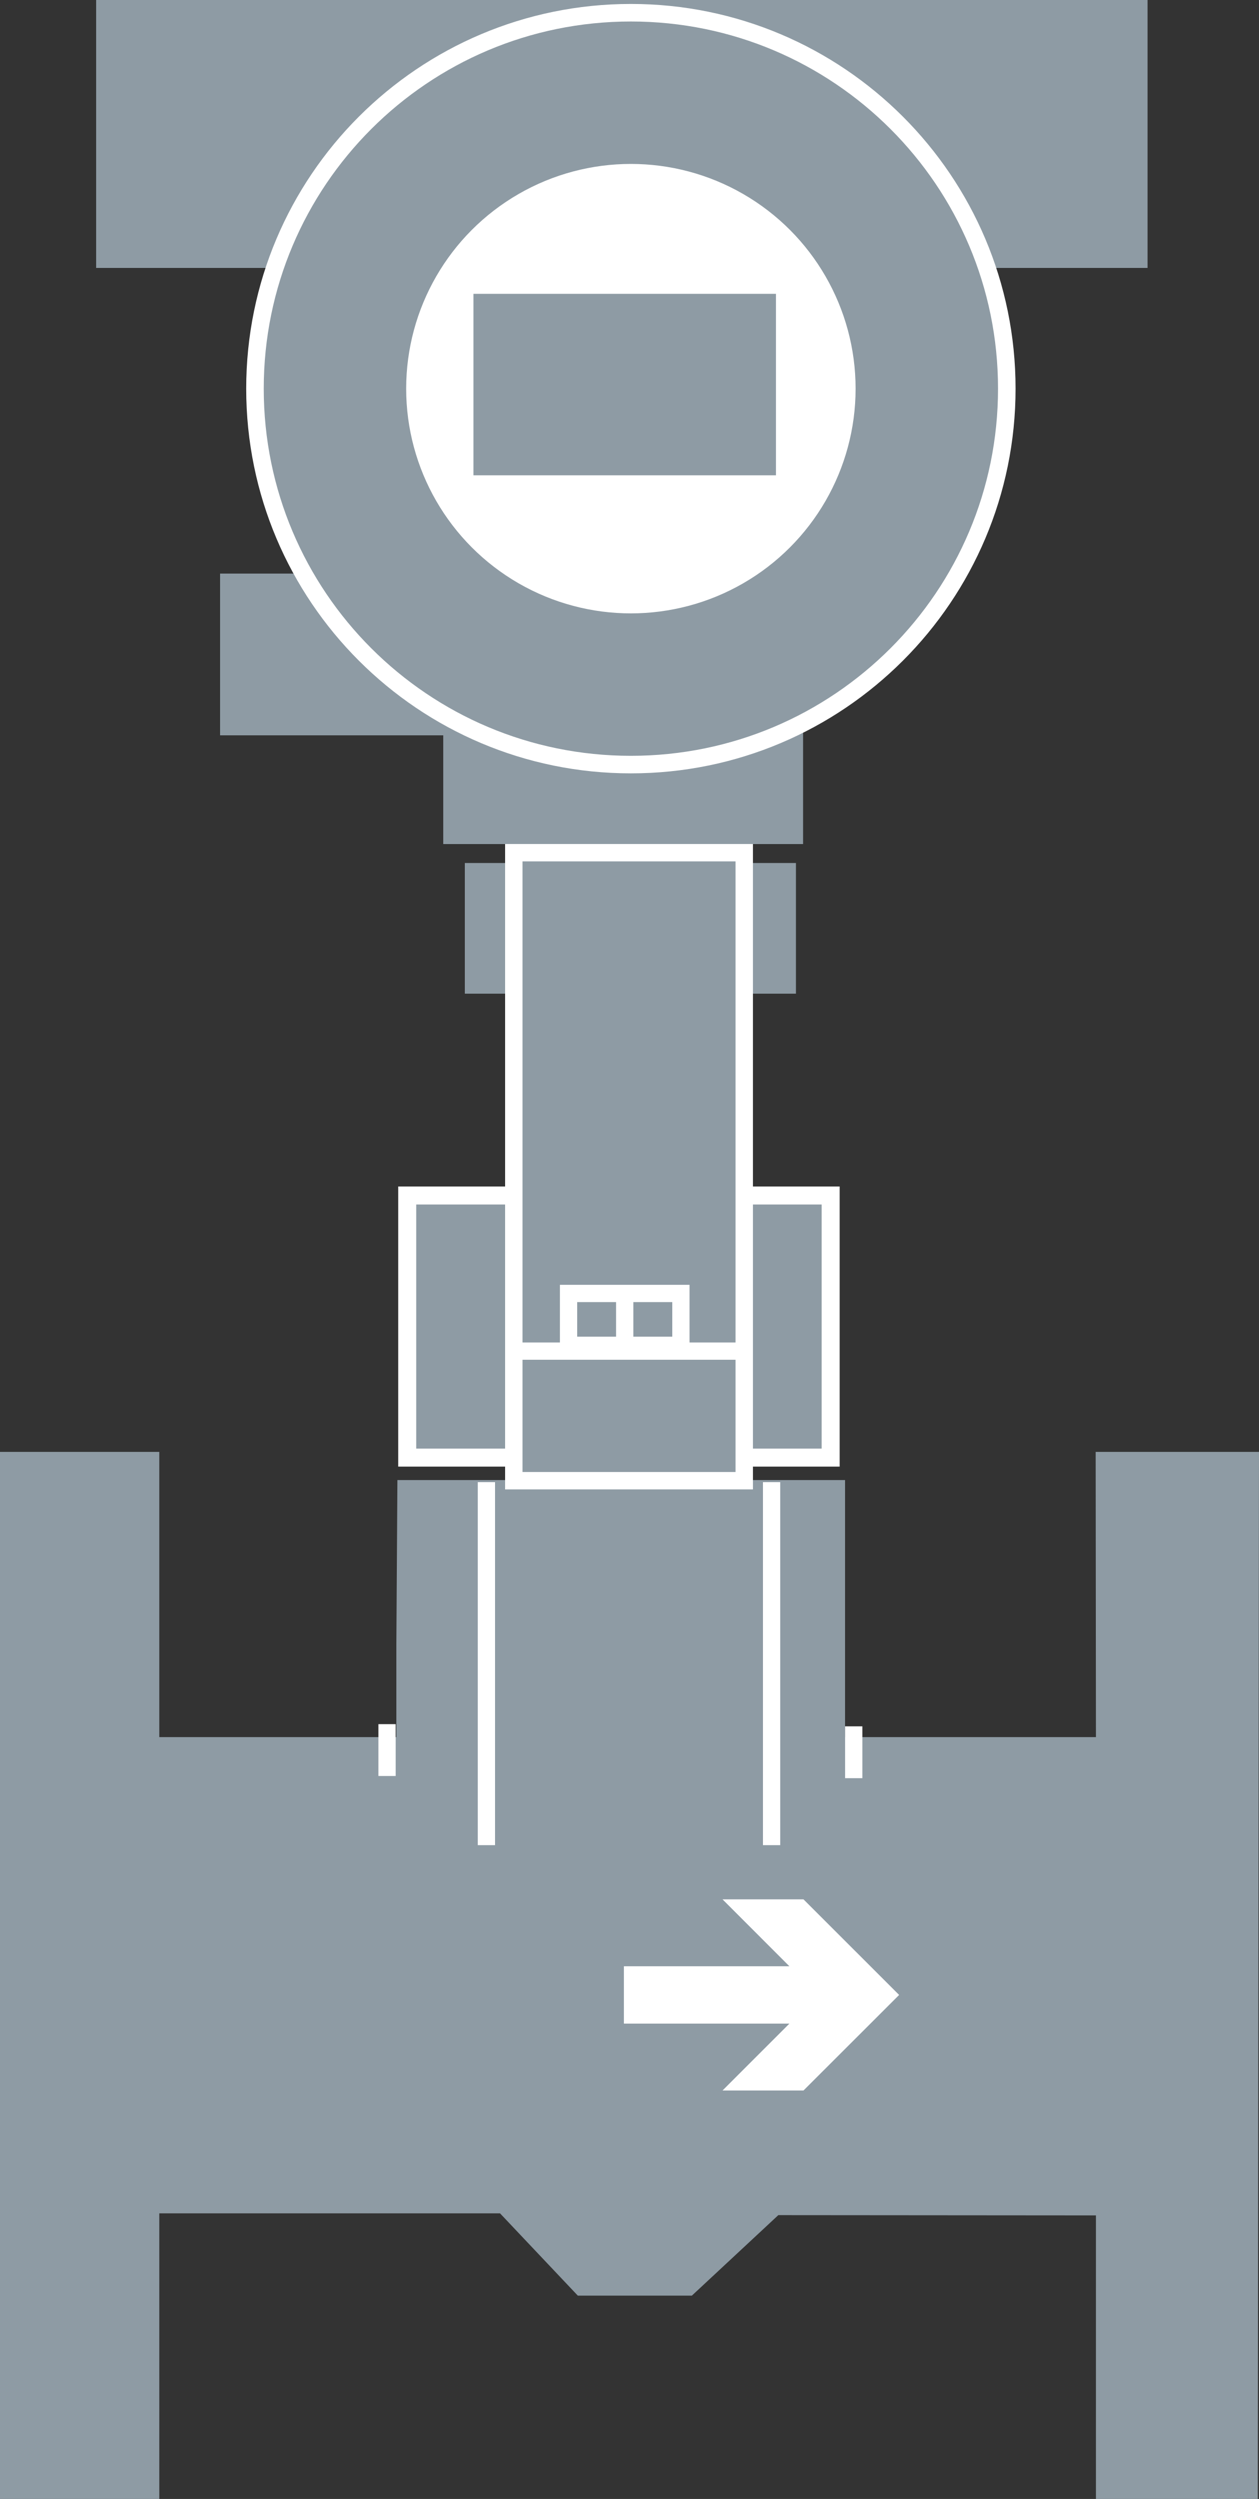 <?xml version="1.0" encoding="utf-8"?>
<!-- Generator: Adobe Illustrator 17.0.0, SVG Export Plug-In . SVG Version: 6.00 Build 0)  -->
<!DOCTYPE svg PUBLIC "-//W3C//DTD SVG 1.1//EN" "http://www.w3.org/Graphics/SVG/1.1/DTD/svg11.dtd">
<svg version="1.1" id="Ebene_1" xmlns="http://www.w3.org/2000/svg" xmlns:xlink="http://www.w3.org/1999/xlink" x="0px" y="0px"
	 width="27.711px" height="55px" viewBox="0 0 27.711 55" enable-background="new 0 0 27.711 55" xml:space="preserve">
<rect x="0" y="0" width="27.711" height="55" fill="#333333" stroke="none"/>
<g>
	<rect x="8.963" y="26.312" fill="#8E9BA4" stroke="#FFFFFF" stroke-width="0.396" width="9.32" height="5.769"/>
	<rect x="2.116" y="0" fill="#8E9BA4" width="23.142" height="5.897"/>
	<rect x="4.844" y="12.624" fill="#8E9BA4" width="6.371" height="3.56"/>
	<rect x="9.756" y="15.72" fill="#8E9BA4" width="7.92" height="2.857"/>
	<polygon fill="#8E9BA4" points="18.6,32.575 18.6,36.208 18.6,38.232 24.122,38.232 24.116,31.955 27.711,31.955 27.684,55 
		24.122,55 24.122,48.759 17.131,48.753 15.228,50.525 12.718,50.525 11.006,48.714 3.506,48.714 3.506,55 0,55 0,31.955 
		3.506,31.955 3.506,38.232 8.724,38.232 8.724,36.188 8.747,32.575 	"/>
	<rect x="10.231" y="18.994" fill="#8E9BA4" width="7.288" height="2.876"/>
	<g>
		<rect x="13.732" y="41.561" fill="none" width="6.058" height="4.206"/>
		<g>
			<polygon fill="#FFFFFF" points="13.732,43.276 17.375,43.276 15.903,41.803 17.685,41.803 19.79,43.907 17.685,46.01 
				15.903,46.01 17.375,44.538 13.732,44.538 			"/>
		</g>
	</g>
	<rect x="11.309" y="18.767" fill="#8E9BA4" stroke="#FFFFFF" stroke-width="0.383" width="5.072" height="13.822"/>
	
		<line fill="none" stroke="#FFFFFF" stroke-width="0.38" stroke-miterlimit="10" x1="11.246" y1="29.737" x2="16.254" y2="29.737"/>
	
		<rect x="12.514" y="28.468" fill="none" stroke="#FFFFFF" stroke-width="0.38" stroke-miterlimit="10" width="2.473" height="1.141"/>
	<path fill="#8E9BA4" stroke="#FFFFFF" stroke-width="0.386" d="M13.886,16.828c-4.569,0-8.274-3.704-8.274-8.274
		c0-4.569,3.704-8.274,8.274-8.274c4.57,0,8.274,3.704,8.274,8.274C22.16,13.123,18.456,16.828,13.886,16.828"/>
	<circle fill="#FFFFFF" cx="13.886" cy="8.554" r="4.946"/>
	
		<line fill="none" stroke="#FFFFFF" stroke-width="0.38" stroke-miterlimit="10" x1="10.706" y1="32.621" x2="10.706" y2="40.61"/>
	
		<line fill="none" stroke="#FFFFFF" stroke-width="0.38" stroke-miterlimit="10" x1="16.983" y1="32.621" x2="16.983" y2="40.61"/>
	<line fill="none" stroke="#FFFFFF" stroke-width="0.38" stroke-miterlimit="10" x1="8.519" y1="37.947" x2="8.519" y2="39.088"/>
	
		<line fill="none" stroke="#FFFFFF" stroke-width="0.38" stroke-miterlimit="10" x1="18.791" y1="37.995" x2="18.791" y2="39.136"/>
	<path fill="none" stroke="#FFFFFF" stroke-width="0.38" d="M11.277,32.241"/>
	<path fill="none" stroke="#FFFFFF" stroke-width="0.38" d="M11.658,18.545"/>
	<path fill="none" stroke="#FFFFFF" stroke-width="0.38" d="M16.223,32.241"/>
	<path fill="none" stroke="#FFFFFF" stroke-width="0.38" d="M16.603,18.545"/>
	<line fill="none" stroke="#FFFFFF" stroke-width="0.38" stroke-miterlimit="10" x1="13.75" y1="28.293" x2="13.75" y2="29.625"/>
	<rect x="10.421" y="6.467" fill="#8E9BA4" width="6.658" height="3.994"/>
</g>
</svg>
